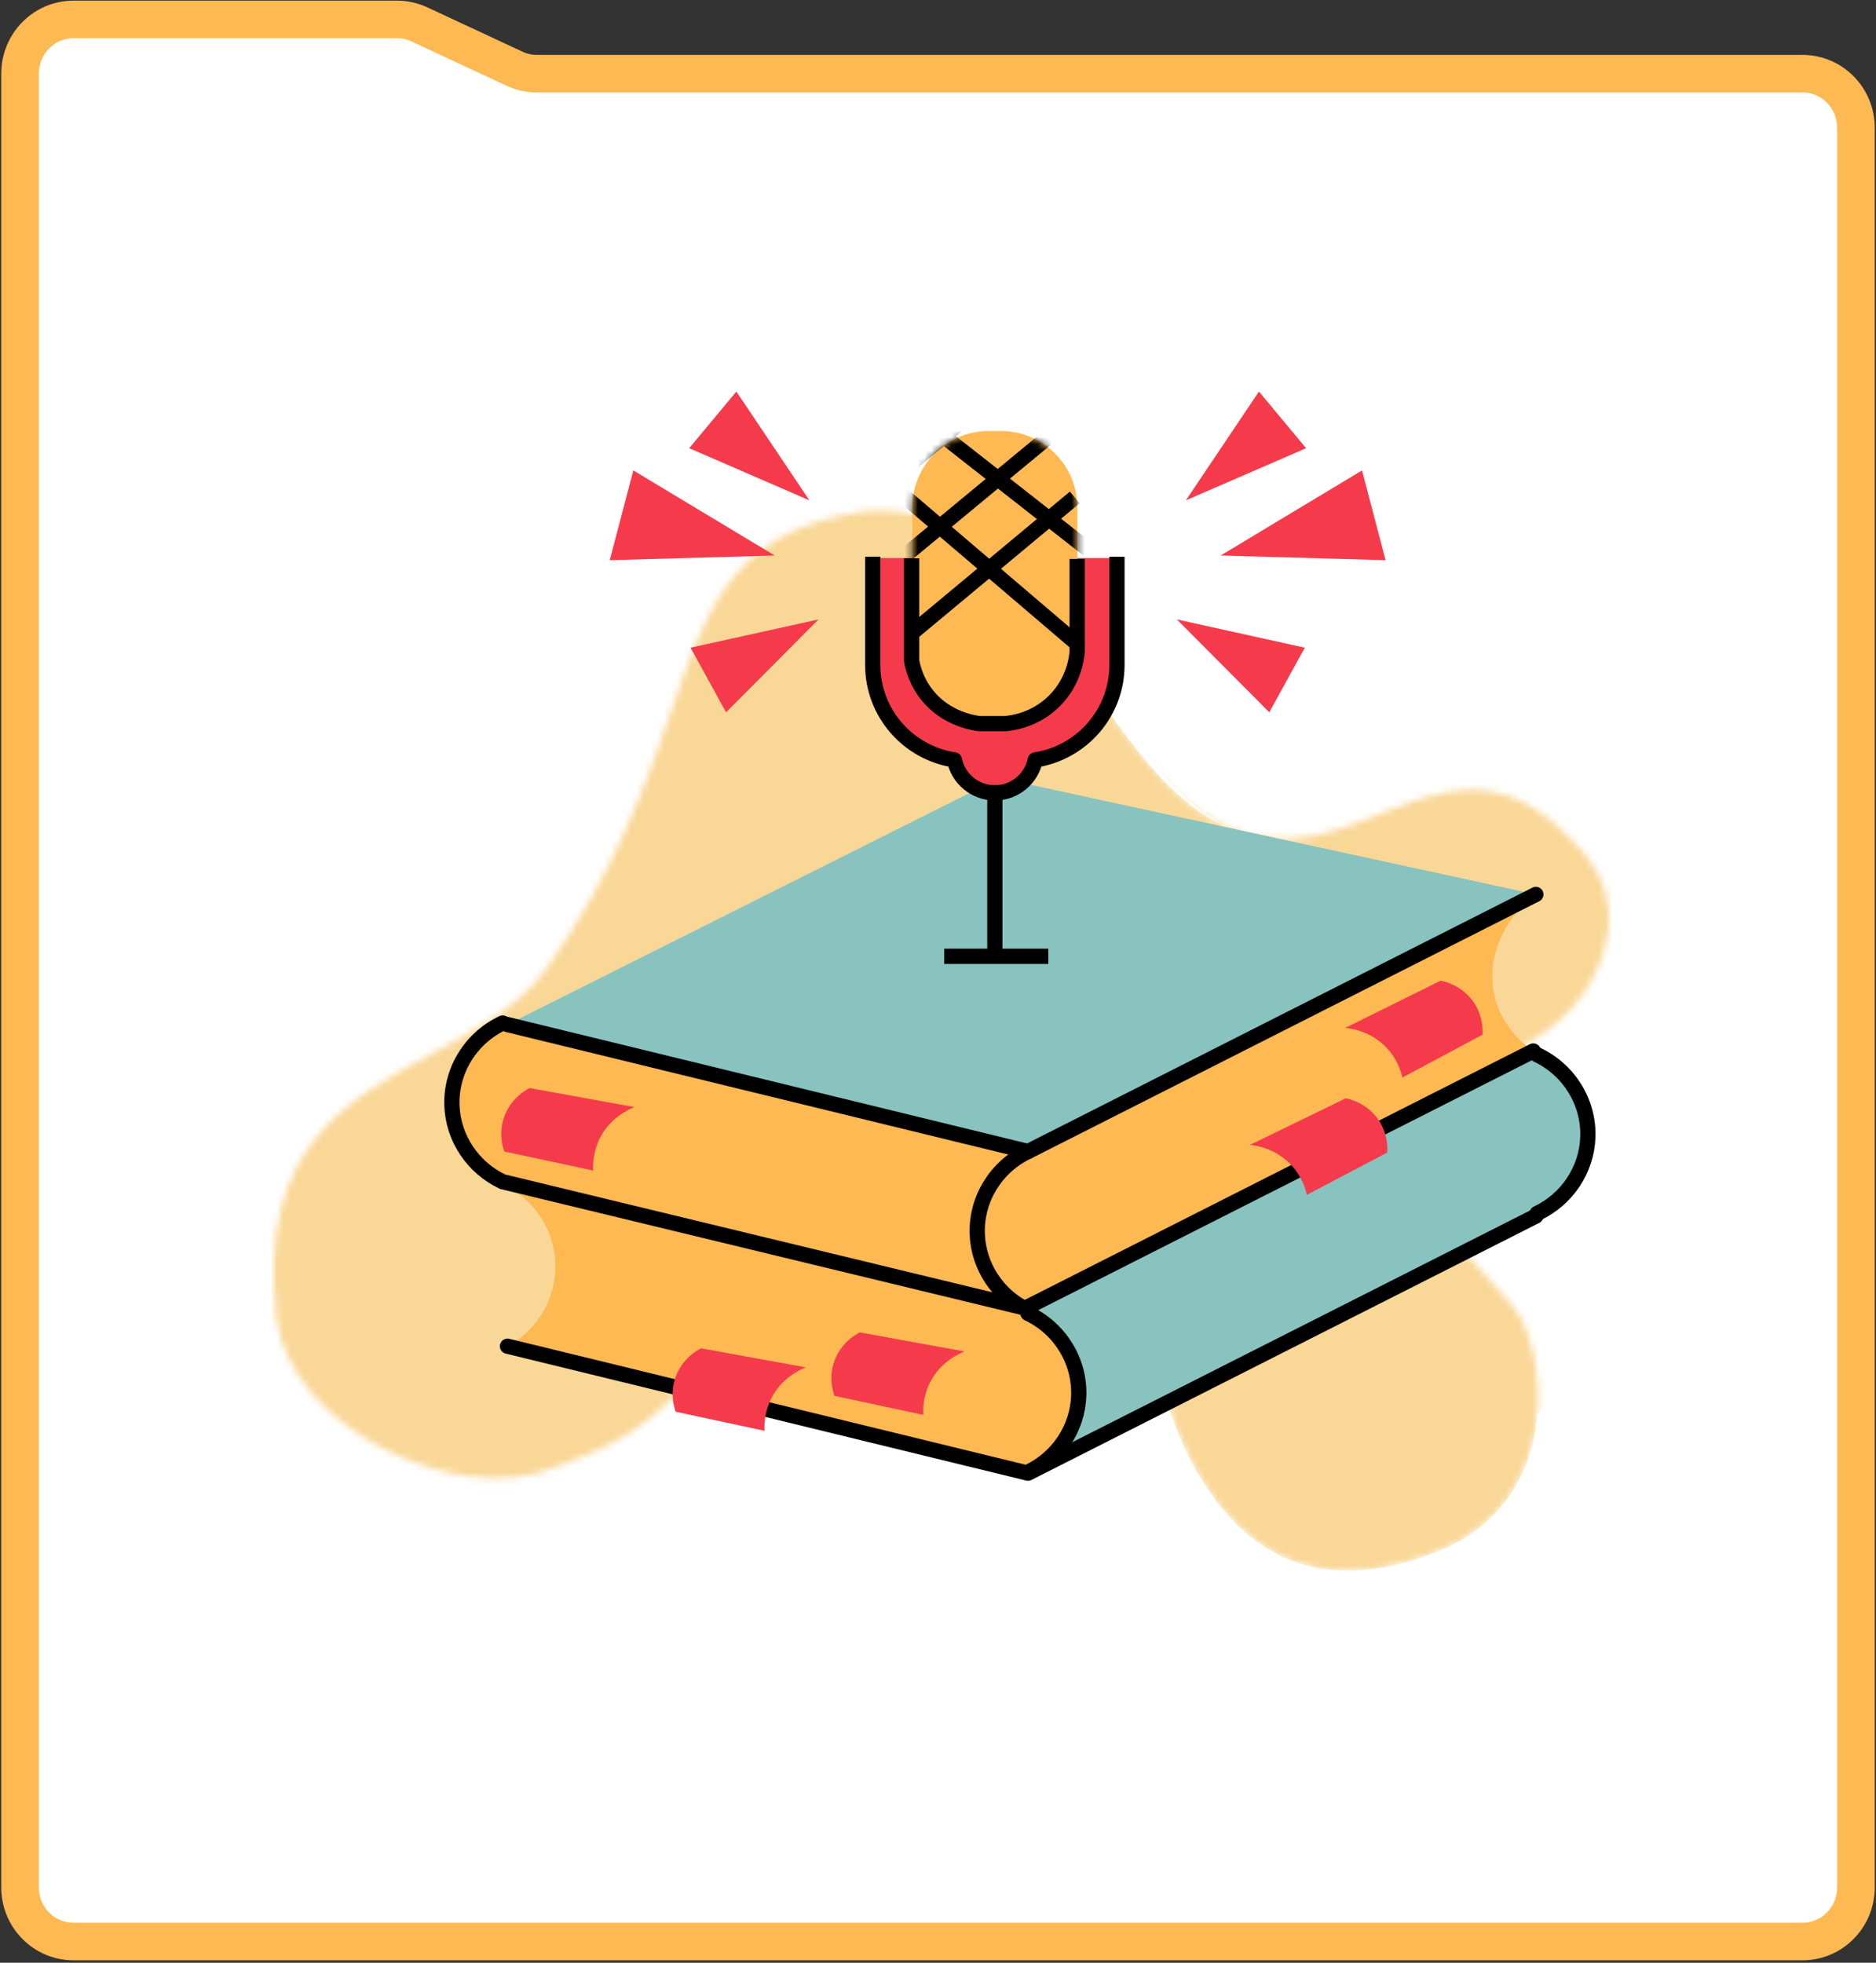 <svg width="281" height="294" viewBox="0 0 281 294" fill="none" xmlns="http://www.w3.org/2000/svg">
<rect x="0" y="0" width="281" height="294" fill="#333333" stroke="none"/>
<path d="M77.074 10.292L62.815 3.651C61.765 3.163 60.629 2.911 59.473 2.911H11.009C6.587 2.911 3 6.55 3 11.037V282.7C3 287.187 6.583 290.822 11.005 290.822H269.994C274.417 290.822 278 287.187 278 282.7V19.159C278 14.671 274.417 11.037 269.994 11.037H80.412C79.26 11.037 78.119 10.781 77.074 10.292Z" fill="white" stroke="#FFB953" stroke-width="5.629" stroke-miterlimit="10"/>
<mask id="mask0" mask-type="alpha" maskUnits="userSpaceOnUse" x="40" y="76" width="201" height="160">
<path d="M81.942 144.956C77.874 150.717 71.388 154.193 64.768 157.778C51.887 164.74 38.498 172.085 41.391 197.263C43.291 213.754 68.294 225.784 82.885 219.906C90.421 216.863 97.516 215.354 108.438 200.298C120.018 184.332 134.45 177.887 147.422 180.497C159.011 182.831 166.206 190.685 170.941 199.956C174.918 207.743 174.851 214.229 181.096 223.35C188.249 233.796 198.996 238.915 215.336 232.412C234.428 224.825 231.861 201.965 226.583 195.637C218.688 186.166 209.234 179.205 213.902 169.884C217.546 162.614 221.889 160.213 226.391 157.695C229.426 156.002 232.527 154.252 235.546 150.917C239.289 146.773 244.641 136.66 237.421 128.04C216.745 103.362 203.072 134.968 181.596 122.771C162.704 112.049 153.617 72.064 127.671 76.866C121.994 77.917 117.742 79.693 114.407 82.127C99.942 92.657 102.727 115.534 81.942 144.956Z" fill="#F9D797"/>
</mask>
<g mask="url(#mask0)">
<path d="M215.328 232.404C234.42 224.817 231.844 201.957 226.566 195.629C218.671 186.158 209.217 179.196 213.886 169.867C219.988 157.687 228.042 159.171 235.521 150.9C239.264 146.757 244.616 136.644 237.396 128.023C216.729 103.345 203.047 134.943 181.571 122.754C162.679 112.032 153.592 72.048 127.646 76.841C97.391 82.436 107.521 108.739 81.934 144.947C69.962 161.897 36.997 159.129 41.382 197.246C43.283 213.737 68.286 225.767 82.876 219.89C90.413 216.847 97.499 215.338 108.429 200.281C120.01 184.315 134.441 177.871 147.414 180.48C159.002 182.815 166.197 190.668 170.933 199.939C174.91 207.726 174.843 214.212 181.087 223.333C188.241 233.788 198.979 238.907 215.328 232.404Z" fill="#F9D797"/>
<path d="M240.389 192.035C242.249 173.127 229.618 162.806 216.02 159.254C200.963 155.319 185.464 158.47 174.284 147.924C162.421 136.744 171.608 121.278 158.844 96.667C151.924 83.319 137.993 69.63 121.094 75.591C108.346 80.085 99.459 95.833 103.377 112.166C108.83 134.859 132.657 154.769 112.456 176.395C94.306 195.829 81.684 182.598 65.477 175.82C53.571 170.842 38.131 170.759 26.292 181.139C10.001 195.42 12.744 211.719 17.555 224.909C20.239 232.262 24.833 237.681 24.066 243.559C23.049 251.371 12.427 260.108 8.142 271.005C3.423 282.985 5.724 297.142 22.065 305.204C34.963 311.565 52.921 300.268 54.096 289.33C55.664 274.748 40.449 261.884 57.99 243.509C79.316 221.182 89.513 246.694 117.275 227.643C128.388 220.023 125.237 199.13 145.921 197.58C151.599 197.154 162.712 200.147 172.8 205.283C183.939 210.944 194.402 218.798 207.808 218.514C224.399 218.164 238.53 210.952 240.389 192.035Z" fill="#F9D797"/>
<path d="M91.297 104.496C101.36 88.555 122.436 83.786 138.376 93.849C154.317 103.912 159.086 124.988 149.023 140.921C138.96 156.861 117.884 161.63 101.943 151.567C86.002 141.513 81.234 120.436 91.297 104.496Z" fill="#F9D797"/>
<path d="M295.856 1.474C285.051 -15.575 266.651 -15.392 254.821 -9.481C238.23 -1.194 232.144 14.163 209.217 12.979C190.458 12.012 186.682 -9.256 173.684 -21.228C163.213 -30.866 148.798 -33.309 138.26 -21.453C127.53 -9.381 129.697 9.536 142.562 19.966C152.625 28.128 169.265 29.837 171.258 40.408C173.617 52.956 168.415 61.66 166.106 72.531C163.988 82.527 164.647 94.691 168.59 105.78C172.258 116.084 179.353 122.604 189.058 126.422C201.155 131.174 213.777 129.657 218.254 142.013C223.665 156.945 209.717 160.505 212.769 176.829C213.694 181.806 218.196 187.292 223.232 190.151C228.526 193.153 235.687 193.453 243.157 193.711C252.428 194.036 265.601 187.35 269.444 175.378C283.551 131.508 250.027 113.525 256.447 82.269C260.807 61.059 278.098 56.691 290.746 43.835C301.817 32.571 305.135 16.105 295.856 1.474Z" fill="#F9D797"/>
<path d="M169.957 54.965C165.672 35.231 148.339 29.078 135.192 30.562C116.758 32.638 105.762 44.96 84.644 35.956C67.369 28.595 71.138 7.327 63.05 -8.389C56.539 -21.045 43.842 -28.298 29.869 -20.795C15.646 -13.149 11.177 5.359 19.656 19.574C26.3 30.695 41.332 38.032 39.565 48.637C37.464 61.226 29.577 67.612 23.674 77.025C18.247 85.679 14.678 97.326 14.57 109.098C14.47 120.036 18.889 128.598 26.684 135.518C36.405 144.147 48.777 147.057 48.736 160.204C48.677 176.087 34.362 174.628 31.603 191.002C30.761 195.996 33.095 202.699 36.847 207.109C40.782 211.744 47.402 214.496 54.33 217.314C62.917 220.807 77.59 219.064 85.327 209.143C113.665 172.802 88.379 144.389 105.161 117.252C116.55 98.835 134.291 100.686 150.59 92.966C164.855 86.212 173.634 71.889 169.957 54.965Z" fill="#F9D797"/>
</g>
<path d="M76.015 153.468C75.314 153.743 69.629 156.061 67.936 162.022C66.427 167.324 68.686 173.294 73.639 176.762C78.941 178.421 82.718 183.148 83.143 188.651C83.56 193.978 80.75 199.089 76.015 201.648C102.477 208.093 128.947 214.537 155.409 220.982C180.162 199.797 204.915 178.621 229.668 157.436C228.534 156.653 224.982 153.968 223.865 149.199C222.59 143.739 225.024 137.753 230.043 133.984C178.703 140.47 127.363 146.973 76.015 153.468Z" fill="#FFB953"/>
<path d="M153.6 195.937C178.953 183.098 204.315 170.267 229.668 157.428C230.902 157.82 235.179 159.337 237.18 163.448C239.714 168.65 237.605 175.987 231.477 180.564C206.124 194.037 180.762 207.501 155.409 220.974C160.22 217.547 162.637 211.77 161.587 206.234C160.295 199.389 154.317 196.296 153.6 195.937Z" fill="#88C3BF"/>
<path d="M76.015 153.468C100.576 141.162 125.137 128.849 149.706 116.543C176.485 122.354 203.272 128.165 230.051 133.976C204.698 146.815 179.337 159.646 153.983 172.485C127.997 166.149 102.001 159.804 76.015 153.468Z" fill="#88C3BF"/>
<path d="M176.277 92.782L190.125 106.697L195.444 97.017L176.277 92.782Z" fill="#F53B4B"/>
<path d="M177.628 74.949L195.636 67.137L188.574 58.65L177.628 74.949Z" fill="#F53B4B"/>
<path d="M182.838 83.211L207.541 83.911L204.014 70.464L182.838 83.211Z" fill="#F53B4B"/>
<path d="M122.603 92.782L108.755 106.697L103.435 97.017L122.603 92.782Z" fill="#F53B4B"/>
<path d="M121.244 74.949L103.235 67.137L110.297 58.65L121.244 74.949Z" fill="#F53B4B"/>
<path d="M116.041 83.211L91.33 83.911L94.865 70.464L116.041 83.211Z" fill="#F53B4B"/>
<path d="M76.015 153.468C102.001 159.804 127.997 166.149 153.983 172.485C179.337 159.646 204.698 146.815 230.051 133.976" stroke="black" stroke-width="2.281" stroke-miterlimit="10" stroke-linecap="round" stroke-linejoin="round"/>
<path d="M153.6 195.937C178.953 183.098 204.315 170.267 229.668 157.428" stroke="black" stroke-width="2.281" stroke-miterlimit="10" stroke-linecap="round" stroke-linejoin="round"/>
<path d="M76.015 201.648C102.001 207.984 127.997 214.329 153.983 220.665C179.337 207.826 204.698 194.995 230.051 182.156" stroke="black" stroke-width="2.281" stroke-miterlimit="10" stroke-linecap="round" stroke-linejoin="round"/>
<path d="M153.983 172.485C149.19 174.744 146.188 179.63 146.38 184.849C146.555 189.734 149.506 194.153 153.983 196.262" stroke="black" stroke-width="2.281" stroke-miterlimit="10" stroke-linecap="round" stroke-linejoin="round"/>
<path d="M75.298 153.235C70.504 155.494 67.502 160.38 67.694 165.599C67.869 170.484 70.821 174.903 75.298 177.012C101.401 183.323 127.496 189.634 153.6 195.946" stroke="black" stroke-width="2.281" stroke-miterlimit="10" stroke-linecap="round" stroke-linejoin="round"/>
<path d="M153.975 196.729C158.769 198.989 161.77 203.874 161.579 209.093C161.403 213.979 158.452 218.397 153.975 220.507" stroke="black" stroke-width="2.281" stroke-miterlimit="10" stroke-linecap="round" stroke-linejoin="round"/>
<path d="M230.235 157.987C235.029 160.246 238.03 165.132 237.838 170.351C237.663 175.236 234.712 179.655 230.235 181.764" stroke="black" stroke-width="2.281" stroke-miterlimit="10" stroke-linecap="round" stroke-linejoin="round"/>
<path d="M130.723 83.586C130.723 89.722 130.723 92.924 130.723 99.06C130.723 106.48 136.034 112.608 142.962 113.692C143.537 116.585 146.03 118.761 149.015 118.761C151.999 118.761 154.492 116.585 155.067 113.692C161.995 112.608 167.306 106.48 167.306 99.06C167.306 92.924 167.306 89.722 167.306 83.586C155.117 83.586 142.92 83.586 130.723 83.586Z" fill="#F53B4B"/>
<path d="M149.915 108.306H148.114C141.786 108.306 136.651 103.17 136.651 96.842V76.024C136.651 69.697 141.786 64.561 148.114 64.561H149.915C156.243 64.561 161.378 69.697 161.378 76.024V96.842C161.378 103.17 156.243 108.306 149.915 108.306Z" fill="#FFB953"/>
<path d="M130.723 84.537C130.723 90.514 130.723 93.624 130.723 99.594C130.723 106.813 136.034 112.774 142.962 113.825C143.537 116.643 146.03 118.761 149.015 118.761C151.999 118.761 154.492 116.643 155.067 113.825C161.995 112.774 167.306 106.813 167.306 99.594C167.306 93.616 167.306 90.506 167.306 84.537" stroke="black" stroke-width="2.281" stroke-miterlimit="10" stroke-linecap="square" stroke-linejoin="round"/>
<path d="M149.015 118.76C149.015 126.697 149.015 134.626 149.015 142.563" stroke="black" stroke-width="2.281" stroke-miterlimit="10" stroke-linecap="square" stroke-linejoin="round"/>
<path d="M142.57 143.247H155.884" stroke="black" stroke-width="2.281" stroke-miterlimit="10" stroke-linecap="square" stroke-linejoin="round"/>
<path d="M136.551 83.628C136.551 88.755 136.551 93.874 136.551 99.002C136.759 100.135 137.318 102.203 138.927 104.187C141.745 107.647 145.705 108.264 146.688 108.389C147.981 108.389 149.273 108.389 150.574 108.389C151.491 108.314 155.067 107.914 158.019 104.904C160.878 101.995 161.27 98.56 161.345 97.618C161.345 93.049 161.345 88.288 161.345 83.72" stroke="black" stroke-width="2.281" stroke-miterlimit="10" stroke-linejoin="round"/>
<mask id="mask1" mask-type="alpha" maskUnits="userSpaceOnUse" x="136" y="64" width="26" height="45">
<path d="M149.915 108.306H148.114C141.786 108.306 136.651 103.17 136.651 96.842V76.025C136.651 69.697 141.786 64.561 148.114 64.561H149.915C156.243 64.561 161.378 69.697 161.378 76.025V96.842C161.378 103.17 156.243 108.306 149.915 108.306Z" fill="#FFB953"/>
</mask>
<g mask="url(#mask1)">
<path d="M151.149 57.266C143.504 63.585 135.859 69.913 128.213 76.233" stroke="black" stroke-width="2.281" stroke-miterlimit="10" stroke-linejoin="round"/>
<path d="M158.869 63.935C147.764 73.123 136.659 82.302 125.554 91.49" stroke="black" stroke-width="2.281" stroke-miterlimit="10" stroke-linejoin="round"/>
<path d="M160.987 74.507C149.623 83.97 138.251 93.432 126.888 102.895" stroke="black" stroke-width="2.281" stroke-miterlimit="10" stroke-linejoin="round"/>
<path d="M130.164 56.582C143.937 67.387 157.719 78.184 171.491 88.989" stroke="black" stroke-width="2.281" stroke-miterlimit="10" stroke-linejoin="round"/>
<path d="M124.262 64.786C138.852 77.242 153.45 89.698 168.04 102.153" stroke="black" stroke-width="2.281" stroke-miterlimit="10" stroke-linejoin="round"/>
</g>
<path d="M79.341 162.981C84.569 163.931 89.804 164.882 95.032 165.832C94.256 166.14 91.372 167.391 89.804 170.584C88.837 172.56 88.804 174.394 88.854 175.336C84.418 174.386 79.983 173.435 75.54 172.485C75.323 171.885 74.639 169.742 75.54 167.258C76.548 164.456 78.833 163.239 79.341 162.981Z" fill="#F53B4B"/>
<path d="M128.789 199.581C134.016 200.531 139.252 201.481 144.479 202.432C143.704 202.74 140.819 203.991 139.252 207.184C138.285 209.16 138.251 210.994 138.301 211.936C133.866 210.986 129.431 210.035 124.987 209.085C124.77 208.485 124.087 206.342 124.987 203.858C125.987 201.065 128.272 199.839 128.789 199.581Z" fill="#F53B4B"/>
<path d="M105.011 201.965C110.239 202.916 115.474 203.866 120.702 204.816C119.926 205.125 117.042 206.375 115.474 209.569C114.507 211.544 114.474 213.379 114.524 214.321C110.089 213.37 105.653 212.42 101.209 211.469C100.993 210.869 100.309 208.726 101.209 206.242C102.218 203.441 104.503 202.215 105.011 201.965Z" fill="#F53B4B"/>
<path d="M215.787 146.898C211.026 149.258 206.257 151.617 201.497 153.968C202.33 154.052 205.449 154.452 207.833 157.095C209.309 158.72 209.851 160.48 210.059 161.405C214.061 159.262 218.063 157.128 222.064 154.985C222.106 154.343 222.164 152.101 220.622 149.958C218.88 147.557 216.345 147.007 215.787 146.898Z" fill="#F53B4B"/>
<path d="M201.572 164.515C196.795 166.841 192.009 169.167 187.232 171.493C188.066 171.576 191.175 172.01 193.551 174.661C195.019 176.303 195.544 178.054 195.744 178.98C199.763 176.87 203.781 174.761 207.791 172.643C207.833 172.001 207.916 169.759 206.382 167.608C204.665 165.19 202.139 164.631 201.572 164.515Z" fill="#F53B4B"/>
</svg>
